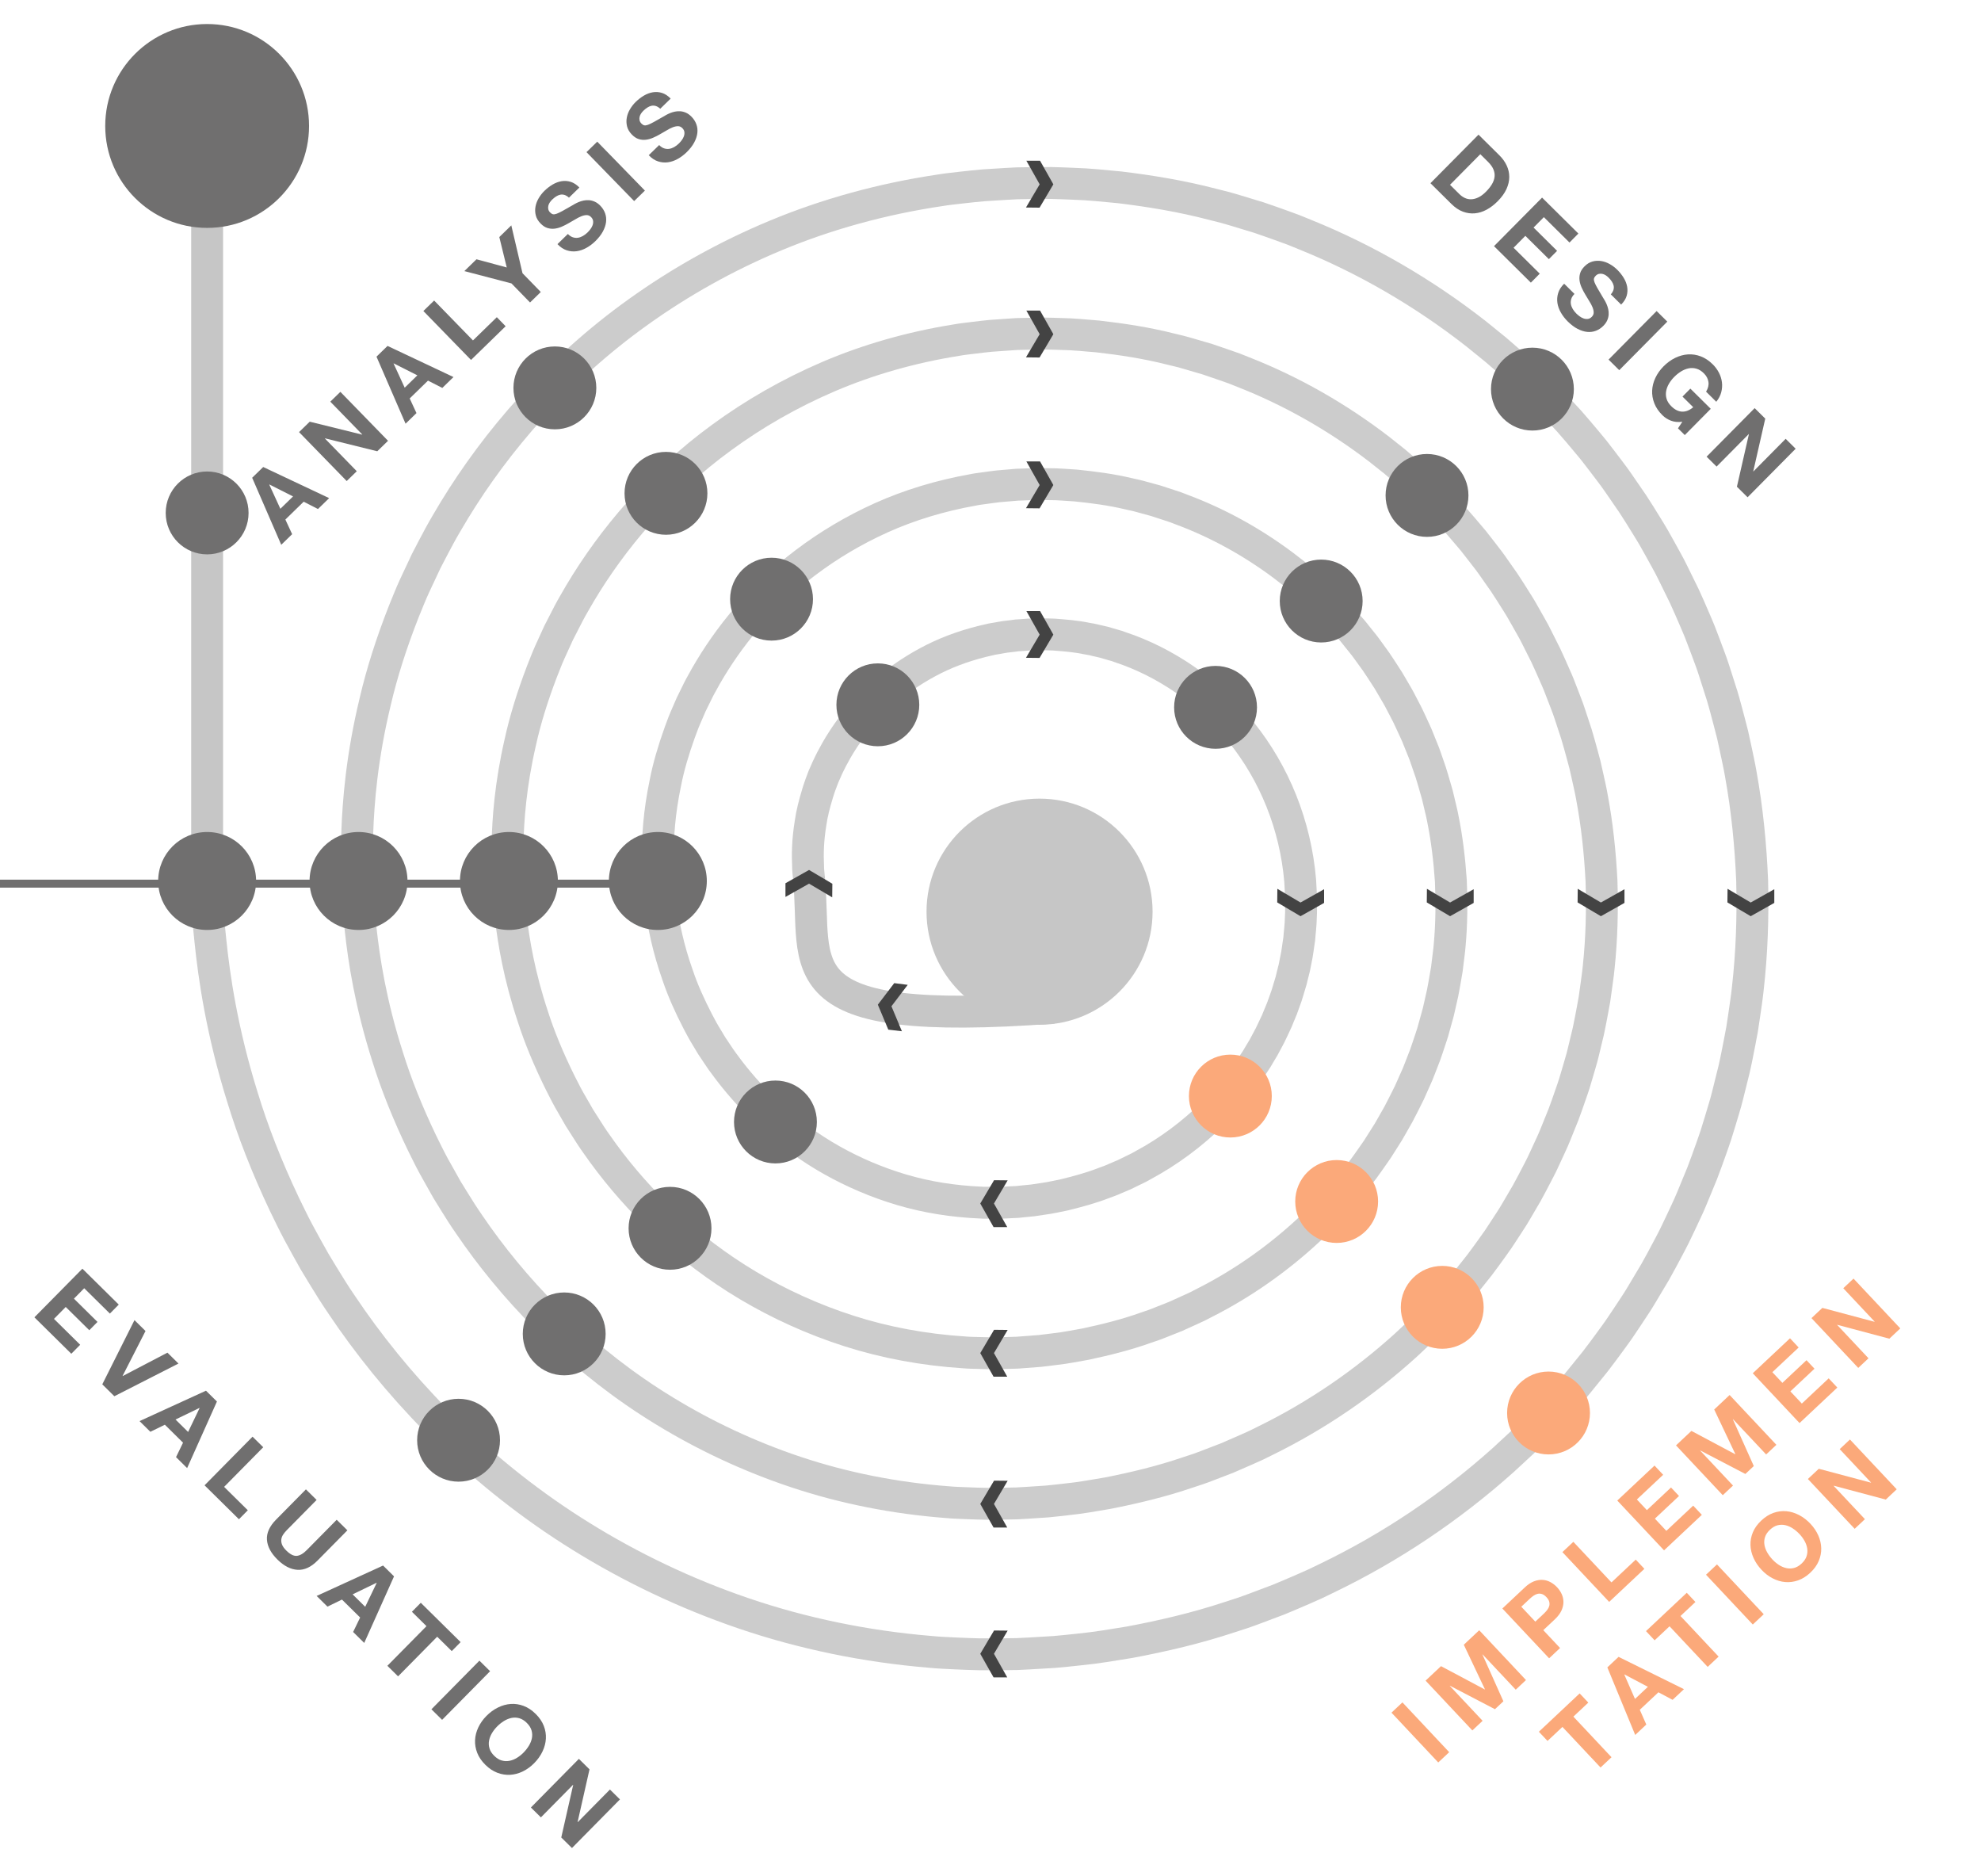 <?xml version="1.0" encoding="utf-8"?>
<!-- Generator: Adobe Illustrator 16.0.3, SVG Export Plug-In . SVG Version: 6.00 Build 0)  -->
<!DOCTYPE svg PUBLIC "-//W3C//DTD SVG 1.1//EN" "http://www.w3.org/Graphics/SVG/1.1/DTD/svg11.dtd">
<svg version="1.1" id="Ebene_1" xmlns="http://www.w3.org/2000/svg" xmlns:xlink="http://www.w3.org/1999/xlink" x="0px" y="0px"
	 width="745.447px" height="705.869px" viewBox="0 0 745.447 705.869" enable-background="new 0 0 745.447 705.869"
	 xml:space="preserve">
<g>
	<line fill="none" stroke="#C6C6C6" stroke-width="12" stroke-miterlimit="10" x1="77.945" y1="332.446" x2="77.945" y2="47.389"/>
	<circle fill="#706F6F" cx="77.945" cy="47.388" r="38.349"/>
	<circle fill="#706F6F" cx="77.945" cy="192.975" r="15.591"/>
</g>
<g>
	<g>
		<g>
			<path fill="none" stroke="#CCCCCC" stroke-width="12" stroke-miterlimit="10" d="M134.376,330.612c0,0-0.023-1.515-0.069-4.45
				c-0.021-2.938-0.151-7.294,0.136-13.005c0.401-11.386,1.689-28.285,6.769-49.291c2.445-10.517,6.06-21.969,10.86-34.121
				c1.25-3.016,2.458-6.133,3.877-9.223c1.421-3.087,2.894-6.229,4.418-9.42c1.608-3.143,3.295-6.321,5.023-9.553
				c1.741-3.224,3.692-6.395,5.618-9.66c7.898-12.93,17.481-26.021,28.971-38.673c11.497-12.629,24.849-24.896,40.252-35.889
				c15.375-11.01,32.714-20.856,51.766-28.778c19.042-7.917,39.853-13.691,61.646-16.936c2.722-0.468,5.463-0.719,8.216-1.047
				c2.752-0.296,5.521-0.631,8.297-0.854c2.778-0.173,5.566-0.347,8.362-0.521c1.4-0.075,2.803-0.149,4.208-0.224
				c1.406-0.021,2.815-0.044,4.226-0.065c2.826-0.021,5.66-0.039,8.504-0.058c2.848,0.046,5.711,0.184,8.58,0.298
				c5.744,0.164,11.519,0.791,17.331,1.343c11.595,1.404,23.328,3.348,34.952,6.382c1.456,0.368,2.914,0.737,4.374,1.106
				s2.896,0.829,4.346,1.247c2.894,0.878,5.791,1.758,8.696,2.64c2.874,0.972,5.742,1.995,8.617,3.024
				c1.435,0.521,2.88,1.026,4.307,1.576l4.259,1.728c22.771,9.18,44.634,21.813,64.629,37.469c2.478,1.982,4.949,3.986,7.413,6.011
				c2.436,2.055,4.801,4.199,7.19,6.327c1.187,1.074,2.394,2.13,3.555,3.233l3.452,3.353l3.438,3.384
				c1.148,1.128,2.285,2.27,3.375,3.457c2.206,2.352,4.4,4.724,6.583,7.115c2.161,2.41,4.223,4.915,6.318,7.398
				c1.037,1.251,2.094,2.49,3.105,3.763l2.984,3.872l2.963,3.9c0.989,1.301,1.967,2.612,2.89,3.965
				c1.875,2.685,3.734,5.388,5.578,8.108c1.817,2.738,3.524,5.557,5.266,8.357c0.858,1.408,1.74,2.805,2.566,4.235l2.429,4.325
				l2.402,4.353c0.806,1.45,1.587,2.913,2.313,4.406c1.486,2.97,2.954,5.957,4.401,8.958c1.414,3.016,2.711,6.092,4.041,9.157
				c0.651,1.539,1.329,3.069,1.944,4.624l1.79,4.692l1.758,4.712c0.589,1.571,1.159,3.15,1.663,4.751
				c1.044,3.19,2.065,6.395,3.064,9.608c0.978,3.22,1.802,6.482,2.674,9.739l1.262,4.899l1.081,4.939
				c0.688,3.299,1.442,6.6,2.01,9.923c2.404,13.295,3.731,26.75,4.28,40.214c0.338,13.465-0.104,27.048-1.651,40.601
				c-0.352,3.389-0.895,6.763-1.372,10.143l-0.769,5.063l-0.951,5.038c-0.667,3.354-1.29,6.72-2.066,10.051
				c-0.801,3.325-1.627,6.648-2.479,9.965c-0.408,1.664-0.883,3.309-1.377,4.946l-1.479,4.918l-1.516,4.909
				c-0.525,1.629-1.113,3.234-1.677,4.852c-1.154,3.222-2.279,6.459-3.526,9.644c-1.28,3.169-2.586,6.331-3.915,9.482
				c-0.648,1.585-1.354,3.14-2.082,4.684l-2.179,4.637l-2.213,4.622c-0.755,1.529-1.568,3.027-2.358,4.539
				c-1.605,3.007-3.185,6.035-4.877,8.99c-1.721,2.938-3.463,5.862-5.227,8.774c-0.867,1.466-1.789,2.893-2.729,4.309l-2.811,4.252
				l-2.843,4.229c-0.968,1.395-1.979,2.755-2.975,4.128c-2.012,2.729-3.995,5.482-6.085,8.146c-2.111,2.646-4.242,5.274-6.392,7.886
				c-1.063,1.318-2.172,2.593-3.297,3.853l-3.368,3.783l-3.396,3.756c-1.145,1.237-2.336,2.431-3.509,3.642
				c-2.363,2.401-4.71,4.822-7.134,7.155c-2.452,2.303-4.921,4.588-7.403,6.853c-20.028,17.919-42.443,32.943-66.298,44.425
				l-4.467,2.156c-1.499,0.693-3.019,1.342-4.528,2.006c-3.026,1.313-6.054,2.618-9.096,3.87c-3.068,1.184-6.145,2.341-9.222,3.475
				c-1.542,0.557-3.07,1.151-4.626,1.658c-1.558,0.505-3.111,1.009-4.666,1.513c-12.415,4.112-25.061,7.084-37.665,9.445
				c-6.315,1.029-12.623,2.117-18.916,2.724c-3.146,0.335-6.291,0.688-9.424,0.944c-3.129,0.208-6.254,0.394-9.373,0.559
				c-1.56,0.077-3.117,0.153-4.673,0.23c-1.557,0.021-3.111,0.043-4.663,0.063c-3.105,0.031-6.205,0.041-9.296,0.03
				c-3.093-0.043-6.187-0.206-9.267-0.336c-3.082-0.161-6.154-0.252-9.217-0.566c-24.503-2.01-48.329-6.964-70.479-14.514
				c-22.16-7.552-42.695-17.479-61.188-28.97c-18.524-11.473-34.918-24.619-49.272-38.444
				c-14.35-13.846-26.605-28.446-36.925-43.083c-2.532-3.693-5.073-7.304-7.387-10.977c-2.304-3.682-4.546-7.32-6.696-10.93
				c-2.065-3.659-4.063-7.275-5.989-10.846c-1.924-3.57-3.623-7.178-5.345-10.685c-6.692-14.117-11.918-27.597-15.712-40.063
				c-7.782-24.915-10.721-45.37-12.134-59.205c-0.793-6.946-1.013-12.263-1.22-15.855c-0.177-3.593-0.268-5.446-0.268-5.446"/>
			<path fill="none" stroke="#CCCCCC" stroke-width="12" stroke-miterlimit="10" d="M191.069,330.8c0,0-0.026-1.173-0.081-3.444
				c-0.036-2.274-0.195-5.654-0.002-10.07c0.208-8.817,1.064-21.884,4.826-38.159c1.786-8.155,4.516-17.033,8.125-26.485
				c0.952-2.343,1.844-4.776,2.924-7.179c1.096-2.401,2.21-4.849,3.348-7.341c1.253-2.439,2.527-4.923,3.826-7.45
				c1.318-2.52,2.828-4.985,4.287-7.545c6.035-10.105,13.387-20.369,22.238-30.315c8.859-9.927,19.165-19.614,31.104-28.296
				c11.912-8.703,25.361-16.515,40.167-22.852c14.804-6.331,31.014-10.979,48.065-13.699c2.127-0.401,4.279-0.597,6.438-0.878
				c2.157-0.249,4.325-0.546,6.506-0.738c2.184-0.154,4.373-0.31,6.569-0.465c1.103-0.071,2.204-0.144,3.31-0.217
				c1.104-0.023,2.213-0.048,3.321-0.072c2.225-0.039,4.453-0.077,6.69-0.116c2.238,0.017,4.486,0.114,6.744,0.18
				c4.52,0.065,9.05,0.551,13.623,0.92c9.106,1.038,18.342,2.443,27.485,4.76l3.444,0.829c1.151,0.274,2.278,0.637,3.421,0.954
				c2.279,0.666,4.564,1.334,6.854,2.003c2.259,0.772,4.522,1.547,6.792,2.323c1.132,0.399,2.273,0.779,3.4,1.201l3.357,1.335
				c17.979,7.047,35.303,16.856,51.214,29.078c1.965,1.563,3.933,3.127,5.902,4.693c1.938,1.606,3.814,3.293,5.725,4.955
				c0.945,0.84,1.913,1.661,2.839,2.526l2.747,2.633l2.745,2.65c0.92,0.881,1.83,1.772,2.694,2.71
				c1.751,1.857,3.505,3.719,5.26,5.582c1.729,1.89,3.365,3.866,5.047,5.813c0.83,0.982,1.681,1.951,2.491,2.952l2.381,3.048
				l2.375,3.065c0.797,1.02,1.582,2.05,2.315,3.118c1.489,2.124,2.98,4.25,4.474,6.379c1.459,2.153,2.817,4.379,4.221,6.582
				c0.689,1.108,1.405,2.205,2.068,3.332l1.943,3.411l1.936,3.427c0.652,1.14,1.284,2.292,1.863,3.472
				c1.183,2.353,2.364,4.706,3.55,7.062c1.142,2.378,2.176,4.809,3.257,7.226c0.526,1.214,1.082,2.418,1.578,3.646l1.44,3.707
				l1.43,3.721c0.48,1.238,0.948,2.484,1.351,3.752l2.497,7.593c0.799,2.544,1.459,5.13,2.18,7.705l1.042,3.875l0.883,3.913
				c0.562,2.615,1.203,5.226,1.668,7.863c2,10.542,3.131,21.239,3.679,31.976c0.338,10.736,0.095,21.563-1.05,32.362
				c-0.25,2.7-0.68,5.385-1.031,8.08l-0.568,4.039l-0.731,4.014c-0.517,2.671-0.974,5.358-1.573,8.016l-1.91,7.95
				c-0.307,1.33-0.677,2.641-1.063,3.947l-1.148,3.926l-1.168,3.923c-0.405,1.302-0.872,2.582-1.311,3.873
				c-0.904,2.572-1.769,5.165-2.742,7.711c-1.021,2.531-2.042,5.061-3.063,7.587c-0.501,1.271-1.055,2.516-1.631,3.748l-1.711,3.715
				l-1.729,3.705c-0.592,1.228-1.238,2.425-1.86,3.637c-1.269,2.408-2.497,4.844-3.832,7.215c-1.375,2.35-2.749,4.698-4.122,7.043
				c-0.678,1.182-1.408,2.326-2.152,3.462l-2.224,3.416l-2.239,3.406c-0.765,1.122-1.569,2.212-2.357,3.315
				c-1.598,2.192-3.155,4.418-4.813,6.563c-1.691,2.12-3.382,4.237-5.068,6.353c-0.837,1.066-1.721,2.091-2.615,3.104l-2.677,3.049
				l-2.69,3.036c-0.908,1-1.86,1.957-2.792,2.935c-1.883,1.936-3.74,3.897-5.668,5.783c-1.967,1.848-3.931,3.693-5.893,5.536
				c-15.944,14.482-33.819,26.684-52.885,36.032l-3.564,1.766c-1.198,0.565-2.415,1.088-3.622,1.629
				c-2.422,1.068-4.84,2.141-7.271,3.17c-2.466,0.947-4.925,1.895-7.379,2.837c-1.233,0.455-2.454,0.954-3.7,1.364l-3.736,1.235
				c-9.937,3.396-20.08,5.829-30.199,7.823c-5.077,0.848-10.14,1.796-15.208,2.302c-2.533,0.285-5.063,0.599-7.588,0.826
				c-2.527,0.166-5.047,0.334-7.56,0.5c-1.259,0.073-2.516,0.147-3.771,0.223c-1.257,0.023-2.511,0.048-3.764,0.071
				c-2.51,0.028-5.011,0.059-7.504,0.088c-2.496-0.016-4.989-0.142-7.477-0.224c-2.484-0.114-4.968-0.148-7.436-0.396
				c-19.762-1.487-38.988-5.314-56.899-11.278c-17.915-5.967-34.562-13.856-49.591-23.042
				c-15.058-9.162-28.406-19.729-40.123-30.852c-11.711-11.143-21.735-22.914-30.19-34.729c-2.065-2.985-4.164-5.892-6.058-8.859
				c-1.881-2.979-3.725-5.915-5.497-8.827c-1.687-2.961-3.325-5.886-4.917-8.768c-1.587-2.884-2.969-5.808-4.393-8.641
				c-5.501-11.419-9.841-22.321-12.977-32.428c-6.465-20.185-8.972-36.807-10.19-48.072c-0.7-5.651-0.888-9.99-1.081-12.919
				c-0.168-2.932-0.256-4.443-0.256-4.443"/>
			<path fill="none" stroke="#CCCCCC" stroke-width="12" stroke-miterlimit="10" d="M247.76,330.989c0,0-0.032-0.831-0.094-2.441
				c-0.051-1.61-0.24-4.014-0.141-7.135c0.017-6.249,0.44-15.482,2.886-27.026c1.126-5.797,2.97-12.097,5.39-18.853
				c0.655-1.667,1.229-3.418,1.973-5.134c0.744-1.721,1.502-3.477,2.275-5.262c0.86-1.751,1.736-3.535,2.627-5.349
				c0.898-1.815,1.965-3.578,2.958-5.431c4.171-7.283,9.292-14.717,15.505-21.96c6.221-7.222,13.481-14.33,21.953-20.703
				c8.447-6.395,18.01-12.171,28.57-16.924c10.563-4.745,22.174-8.267,34.485-10.463c1.532-0.336,3.096-0.477,4.656-0.709
				c1.563-0.202,3.132-0.461,4.715-0.626c1.588-0.137,3.181-0.271,4.779-0.408l2.406-0.21l2.421-0.08
				c1.62-0.058,3.245-0.116,4.877-0.174c1.63-0.014,3.264,0.046,4.906,0.062c3.297-0.034,6.582,0.313,9.917,0.498
				c6.621,0.671,13.354,1.538,20.02,3.139l2.517,0.553c0.843,0.179,1.661,0.442,2.496,0.66c1.666,0.455,3.337,0.909,5.011,1.366
				c1.652,0.539,3.309,1.079,4.968,1.621c0.829,0.276,1.67,0.531,2.494,0.826l2.457,0.944c13.188,4.915,25.975,11.9,37.802,20.687
				c1.462,1.125,2.926,2.25,4.392,3.378c1.442,1.159,2.83,2.389,4.258,3.583c0.704,0.607,1.435,1.192,2.122,1.819l2.043,1.912
				l2.052,1.917c0.691,0.634,1.375,1.278,2.016,1.963l3.937,4.048c1.296,1.371,2.509,2.818,3.774,4.229
				c0.623,0.714,1.268,1.413,1.875,2.141l1.779,2.224l1.785,2.229c0.604,0.74,1.198,1.487,1.742,2.271l3.369,4.648
				c1.102,1.57,2.109,3.202,3.176,4.806c0.521,0.811,1.07,1.604,1.569,2.43l1.461,2.497l1.467,2.502
				c0.5,0.831,0.981,1.671,1.413,2.538l2.696,5.164c0.869,1.74,1.642,3.526,2.473,5.294c0.401,0.889,0.836,1.768,1.213,2.669
				l1.095,2.721l1.098,2.727c0.375,0.908,0.737,1.821,1.039,2.754l1.929,5.577c0.621,1.87,1.117,3.777,1.687,5.67l0.822,2.852
				l0.684,2.888c0.436,1.931,0.962,3.853,1.326,5.802c1.596,7.788,2.528,15.729,3.077,23.737c0.338,8.008,0.291,16.078-0.448,24.124
				c-0.149,2.016-0.465,4.009-0.689,6.02l-0.369,3.015l-0.514,2.989c-0.363,1.989-0.657,4.001-1.08,5.98l-1.341,5.936
				c-0.206,0.995-0.473,1.974-0.753,2.947l-0.818,2.935l-0.818,2.938c-0.287,0.976-0.633,1.929-0.945,2.896
				c-0.654,1.923-1.256,3.871-1.958,5.778l-2.21,5.689c-0.354,0.957-0.757,1.891-1.182,2.813l-1.242,2.789l-1.246,2.791
				c-0.428,0.925-0.908,1.82-1.36,2.732c-0.932,1.81-1.811,3.652-2.788,5.438c-1.007,1.773-2.013,3.546-3.018,5.314
				c-0.488,0.896-1.028,1.759-1.579,2.613l-1.635,2.581l-1.638,2.582c-0.562,0.849-1.162,1.669-1.741,2.506
				c-1.183,1.655-2.316,3.353-3.542,4.977c-1.25,1.608-2.498,3.216-3.745,4.819c-0.611,0.815-1.269,1.591-1.936,2.357l-1.983,2.314
				l-1.985,2.315c-0.672,0.763-1.386,1.482-2.076,2.228c-1.4,1.469-2.77,2.975-4.201,4.411c-1.463,1.409-2.923,2.815-4.382,4.221
				c-11.859,11.05-25.197,20.426-39.47,27.642l-2.666,1.373c-0.897,0.438-1.813,0.836-2.716,1.254
				c-1.819,0.824-3.635,1.646-5.445,2.468c-1.85,0.735-3.695,1.469-5.537,2.2c-0.926,0.354-1.838,0.756-2.774,1.071l-2.81,0.959
				c-7.455,2.679-15.099,4.572-22.73,6.201c-3.838,0.664-7.656,1.472-11.502,1.878c-1.919,0.235-3.834,0.511-5.75,0.709
				c-1.922,0.146-3.837,0.295-5.746,0.44l-2.867,0.216l-2.863,0.078c-1.91,0.048-3.813,0.096-5.713,0.145
				c-1.898,0.014-3.792-0.074-5.684-0.109c-1.891-0.067-3.784-0.046-5.656-0.229c-15.021-0.964-29.647-3.663-43.318-8.043
				c-13.67-4.382-26.428-10.237-37.994-17.113c-23.167-13.796-41.276-31.676-54.431-49.631c-1.599-2.28-3.254-4.48-4.726-6.746
				c-1.458-2.28-2.891-4.522-4.299-6.726c-1.307-2.271-2.587-4.5-3.846-6.688c-1.251-2.196-2.314-4.438-3.441-6.597
				c-4.311-8.722-7.766-17.048-10.239-24.793c-5.146-15.452-7.222-28.242-8.249-36.938c-0.605-4.357-0.765-7.72-0.942-9.984
				c-0.161-2.268-0.244-3.438-0.244-3.438"/>
			<path fill="none" stroke="#CCCCCC" stroke-width="12" stroke-miterlimit="10" d="M304.454,331.177c0,0-0.035-0.489-0.105-1.438
				c-0.065-0.948-0.284-2.373-0.278-4.2c-0.177-3.68-0.185-9.082,0.942-15.894c0.466-3.437,1.425-7.16,2.652-11.217
				c0.357-0.994,0.614-2.063,1.021-3.091c0.412-1.025,0.813-2.086,1.203-3.183c0.477-1.052,0.965-2.127,1.429-3.246
				c0.478-1.112,1.102-2.17,1.628-3.315c4.604-8.891,11.597-18.493,21.574-26.714c4.985-4.086,10.659-7.828,16.975-10.996
				c6.324-3.158,13.333-5.553,20.904-7.227c0.938-0.27,1.911-0.354,2.876-0.54c0.97-0.155,1.938-0.376,2.923-0.513
				c0.991-0.104,1.986-0.222,2.988-0.352l1.508-0.203l1.518-0.088c1.015-0.063,2.034-0.142,3.063-0.231
				c1.021-0.042,2.04-0.022,3.071-0.058c2.073-0.132,4.113,0.072,6.209,0.075c4.135,0.306,8.368,0.633,12.552,1.518l1.589,0.274
				c0.533,0.084,1.043,0.25,1.569,0.367c1.047,0.255,2.103,0.499,3.17,0.731c1.045,0.305,2.092,0.61,3.141,0.918
				c0.526,0.153,1.064,0.282,1.589,0.449l1.559,0.553c8.396,2.781,16.644,6.942,24.386,12.295c0.947,0.693,1.907,1.381,2.881,2.062
				c0.947,0.711,1.847,1.483,2.791,2.211c0.464,0.374,0.954,0.724,1.406,1.113l1.338,1.192l1.359,1.183
				c0.463,0.387,0.919,0.782,1.334,1.216c0.856,0.843,1.728,1.682,2.612,2.515c0.863,0.852,1.651,1.77,2.504,2.644
				c0.414,0.445,0.854,0.874,1.26,1.33l1.177,1.399l1.198,1.395c0.409,0.459,0.813,0.925,1.167,1.423
				c12.327,15.351,20.352,34.763,22.125,55.91c0.338,5.28,0.487,10.592,0.152,15.885c-0.049,1.329-0.249,2.632-0.348,3.958
				l-0.17,1.988l-0.295,1.966c-0.212,1.309-0.341,2.641-0.586,3.946l-0.772,3.919c-0.104,0.662-0.269,1.308-0.44,1.95l-0.488,1.939
				l-0.472,1.951c-0.167,0.648-0.392,1.277-0.579,1.919c-0.404,1.273-0.744,2.576-1.173,3.847l-1.358,3.793
				c-0.205,0.645-0.459,1.267-0.729,1.882l-0.776,1.862l-0.762,1.877c-0.265,0.621-0.579,1.218-0.862,1.829
				c-0.593,1.211-1.123,2.461-1.742,3.663l-1.913,3.583c-0.299,0.611-0.647,1.192-1.006,1.768l-1.046,1.745l-1.034,1.758
				c-0.357,0.577-0.755,1.127-1.127,1.694c-0.767,1.119-1.478,2.287-2.27,3.393l-2.422,3.286c-0.388,0.563-0.816,1.091-1.256,1.609
				l-1.291,1.581l-1.28,1.597c-0.436,0.523-0.909,1.011-1.36,1.521c-0.919,1.002-1.799,2.05-2.733,3.039l-2.87,2.904
				c-7.776,7.614-16.574,14.166-26.058,19.249l-1.766,0.981c-0.597,0.312-1.208,0.582-1.811,0.88
				c-1.21,0.589-2.416,1.178-3.62,1.765c-1.233,0.521-2.466,1.044-3.693,1.563c-0.618,0.255-1.222,0.558-1.852,0.777l-1.88,0.682
				c-4.975,1.963-10.119,3.319-15.265,4.581c-2.6,0.481-5.173,1.146-7.795,1.455c-1.307,0.188-2.606,0.421-3.914,0.59
				c-1.314,0.129-2.626,0.257-3.934,0.384l-1.964,0.209l-1.963,0.085c-1.312,0.066-2.619,0.134-3.922,0.2
				c-1.303,0.042-2.596-0.009-3.893,0.004c-1.293-0.021-2.6,0.057-3.876-0.061c-10.279-0.438-20.307-2.013-29.737-4.806
				c-9.425-2.798-18.295-6.618-26.398-11.188c-16.228-9.173-29.113-21.369-38.548-33.683c-1.132-1.573-2.345-3.069-3.396-4.631
				c-1.051-1.567-2.085-3.109-3.101-4.623c-0.941-1.564-1.866-3.103-2.773-4.609c-0.915-1.51-1.661-3.066-2.491-4.551
				c-3.119-6.023-5.688-11.773-7.503-17.158c-3.83-10.722-5.472-19.68-6.307-25.808c-0.513-3.063-0.643-5.447-0.806-7.05
				c-0.152-1.604-0.23-2.435-0.23-2.435"/>
		</g>
	</g>
</g>
<g>
	<line fill="none" stroke="#706F6F" stroke-width="3" stroke-miterlimit="10" x1="247.549" y1="332.446" x2="0" y2="332.446"/>
	<circle fill="#706F6F" cx="247.549" cy="331.445" r="18.425"/>
	<circle fill="#706F6F" cx="191.505" cy="331.445" r="18.425"/>
	<circle fill="#706F6F" cx="134.912" cy="331.445" r="18.425"/>
	<circle fill="#706F6F" cx="77.945" cy="331.445" r="18.425"/>
</g>
<g>
	<path fill="none" d="M388.071,40.981"/>
</g>
<g>
	<path fill="none" d="M693,321.948"/>
</g>
<g>
	<path fill="none" d="M106.212,324.445"/>
</g>
<g>
	<path fill="none" d="M389.677,40.981"/>
</g>
<g>
	<circle fill="#706F6F" cx="208.799" cy="145.931" r="15.591"/>
	<circle fill="#706F6F" cx="250.603" cy="185.598" r="15.59"/>
	<circle fill="#706F6F" cx="290.332" cy="225.418" r="15.59"/>
	<circle fill="#706F6F" cx="330.331" cy="265.168" r="15.59"/>
	<g enable-background="new    ">
		<path fill="#706F6F" d="M94.89,179.741l4.152-4.043l24.817,11.708l-4.204,4.094l-5.386-2.745l-6.886,6.706l2.549,5.507
			l-4.101,3.993L94.89,179.741z M105.503,191.414l4.771-4.646l-8.901-4.497l-0.052,0.05L105.503,191.414z"/>
		<path fill="#706F6F" d="M112.531,162.564l4.023-3.918l19.716,4.87l0.052-0.05l-12.03-12.354l3.791-3.691l17.932,18.414
			l-4.05,3.943l-19.664-4.869l-0.051,0.05l12.004,12.328l-3.791,3.692L112.531,162.564z"/>
		<path fill="#706F6F" d="M141.674,134.186l4.152-4.043l24.817,11.709l-4.204,4.093l-5.386-2.745l-6.887,6.706l2.55,5.507
			l-4.102,3.993L141.674,134.186z M152.286,145.858l4.771-4.646l-8.901-4.497l-0.052,0.05L152.286,145.858z"/>
		<path fill="#706F6F" d="M159.315,117.008l4.049-3.943l14.616,15.01l8.975-8.74l3.315,3.404l-13.024,12.683L159.315,117.008z"/>
		<path fill="#706F6F" d="M192.469,106.63l-17.732-4.639l4.565-4.445l11.389,3.079l-2.801-11.442l4.514-4.395l4.215,18.003
			l6.882,7.066l-4.049,3.943L192.469,106.63z"/>
		<path fill="#706F6F" d="M213.693,88.024c0.603,0.618,1.225,1.035,1.867,1.247c0.642,0.213,1.278,0.272,1.906,0.178
			c0.63-0.092,1.253-0.313,1.868-0.662s1.198-0.79,1.749-1.326c0.36-0.352,0.719-0.758,1.072-1.22
			c0.354-0.462,0.628-0.955,0.821-1.479c0.194-0.523,0.264-1.053,0.212-1.588c-0.052-0.535-0.305-1.035-0.756-1.499
			c-0.486-0.499-1.038-0.748-1.658-0.748c-0.619,0-1.291,0.145-2.017,0.432s-1.485,0.677-2.281,1.166
			c-0.796,0.491-1.62,0.967-2.476,1.431c-0.854,0.498-1.73,0.94-2.627,1.327c-0.896,0.388-1.794,0.634-2.695,0.741
			c-0.9,0.106-1.795,0.022-2.682-0.252c-0.889-0.275-1.75-0.842-2.587-1.702c-0.921-0.945-1.519-1.963-1.793-3.053
			c-0.273-1.089-0.311-2.185-0.108-3.285c0.2-1.101,0.605-2.164,1.213-3.192c0.608-1.027,1.324-1.942,2.149-2.746
			c0.963-0.938,1.991-1.729,3.087-2.377c1.094-0.647,2.22-1.064,3.377-1.253c1.156-0.188,2.3-0.105,3.433,0.249
			c1.132,0.355,2.218,1.065,3.256,2.131l-3.92,3.817c-0.57-0.516-1.13-0.858-1.679-1.027c-0.55-0.168-1.089-0.197-1.616-0.085
			s-1.048,0.335-1.562,0.667c-0.514,0.333-1.012,0.733-1.492,1.202c-0.327,0.318-0.62,0.671-0.88,1.058
			c-0.26,0.386-0.439,0.795-0.538,1.227s-0.105,0.864-0.018,1.298s0.316,0.84,0.684,1.218c0.352,0.361,0.705,0.586,1.061,0.676
			s0.823,0.028,1.402-0.185c0.58-0.212,1.323-0.568,2.229-1.065c0.905-0.497,2.077-1.16,3.514-1.99
			c0.273-0.166,0.638-0.377,1.09-0.635c0.454-0.256,0.962-0.5,1.524-0.731c0.563-0.229,1.173-0.412,1.827-0.548
			c0.655-0.135,1.336-0.177,2.038-0.125c0.704,0.052,1.415,0.24,2.132,0.563c0.717,0.323,1.41,0.829,2.08,1.516
			c0.82,0.843,1.419,1.785,1.796,2.825c0.376,1.041,0.497,2.136,0.362,3.288c-0.134,1.153-0.531,2.344-1.192,3.575
			c-0.662,1.229-1.619,2.456-2.874,3.678c-1.015,0.988-2.126,1.817-3.33,2.488c-1.206,0.671-2.429,1.092-3.67,1.262
			c-1.241,0.171-2.482,0.057-3.725-0.342c-1.243-0.399-2.407-1.173-3.495-2.325L213.693,88.024z"/>
		<path fill="#706F6F" d="M220.695,57.239l4.05-3.943l17.931,18.414l-4.049,3.943L220.695,57.239z"/>
		<path fill="#706F6F" d="M248.045,54.573c0.603,0.618,1.225,1.034,1.867,1.246c0.642,0.213,1.277,0.273,1.906,0.178
			c0.63-0.092,1.253-0.314,1.868-0.663c0.615-0.348,1.198-0.79,1.749-1.326c0.36-0.352,0.718-0.758,1.072-1.22
			c0.354-0.462,0.628-0.955,0.821-1.478c0.194-0.523,0.264-1.053,0.212-1.589c-0.052-0.534-0.305-1.035-0.757-1.499
			c-0.485-0.499-1.038-0.748-1.657-0.748c-0.62,0-1.291,0.145-2.017,0.431c-0.726,0.288-1.485,0.677-2.281,1.167
			c-0.796,0.49-1.62,0.967-2.476,1.431c-0.854,0.499-1.73,0.94-2.627,1.327c-0.896,0.387-1.794,0.634-2.695,0.741
			c-0.9,0.107-1.795,0.023-2.682-0.252c-0.889-0.275-1.751-0.843-2.588-1.703c-0.92-0.945-1.518-1.963-1.792-3.052
			c-0.273-1.09-0.311-2.185-0.108-3.286c0.2-1.101,0.605-2.164,1.213-3.192c0.608-1.027,1.324-1.942,2.149-2.746
			c0.963-0.938,1.991-1.73,3.087-2.377c1.094-0.647,2.22-1.065,3.377-1.253c1.156-0.188,2.3-0.105,3.433,0.249
			c1.132,0.354,2.218,1.065,3.256,2.131l-3.92,3.817c-0.57-0.516-1.13-0.859-1.679-1.028c-0.55-0.168-1.089-0.197-1.616-0.085
			c-0.528,0.111-1.048,0.334-1.562,0.667c-0.514,0.332-1.012,0.733-1.493,1.202c-0.326,0.318-0.619,0.671-0.879,1.058
			s-0.439,0.795-0.538,1.228c-0.099,0.432-0.105,0.864-0.018,1.298c0.088,0.434,0.316,0.84,0.684,1.218
			c0.352,0.361,0.705,0.587,1.061,0.676c0.355,0.09,0.822,0.028,1.402-0.185c0.58-0.212,1.323-0.568,2.229-1.065
			c0.905-0.498,2.077-1.16,3.514-1.991c0.273-0.166,0.638-0.376,1.09-0.634c0.454-0.256,0.962-0.5,1.524-0.731
			c0.563-0.229,1.173-0.412,1.827-0.549c0.655-0.135,1.336-0.177,2.038-0.125c0.704,0.052,1.414,0.239,2.132,0.563
			c0.717,0.323,1.41,0.829,2.08,1.516c0.82,0.843,1.419,1.785,1.795,2.825c0.377,1.041,0.498,2.136,0.363,3.288
			c-0.134,1.153-0.531,2.344-1.192,3.574c-0.662,1.229-1.619,2.457-2.874,3.678c-1.015,0.988-2.126,1.817-3.33,2.488
			c-1.206,0.671-2.429,1.092-3.67,1.262c-1.241,0.171-2.482,0.057-3.725-0.342c-1.243-0.399-2.407-1.173-3.495-2.325L248.045,54.573
			z"/>
	</g>
</g>
<g>
	<circle fill="#706F6F" cx="576.649" cy="146.391" r="15.59"/>
	<circle fill="#706F6F" cx="536.982" cy="186.391" r="15.591"/>
	<circle fill="#706F6F" cx="497.161" cy="226.119" r="15.591"/>
	<circle fill="#706F6F" cx="457.411" cy="266.119" r="15.591"/>
	<g enable-background="new    ">
		<path fill="#706F6F" d="M556.362,50.659l7.879,7.801c1.177,1.166,2.087,2.438,2.73,3.818c0.642,1.38,0.964,2.813,0.963,4.297
			c-0.001,1.485-0.351,2.996-1.046,4.536c-0.697,1.54-1.798,3.068-3.301,4.586c-1.316,1.331-2.703,2.39-4.158,3.178
			c-1.457,0.788-2.935,1.249-4.436,1.384c-1.502,0.135-3-0.074-4.496-0.627s-2.943-1.521-4.342-2.906l-7.879-7.801L556.362,50.659z
			 M545.636,69.524l3.581,3.546c0.579,0.574,1.235,1.038,1.968,1.39c0.731,0.354,1.525,0.523,2.382,0.511
			c0.857-0.013,1.76-0.242,2.708-0.688c0.948-0.445,1.92-1.172,2.917-2.178c0.911-0.921,1.646-1.841,2.2-2.76
			c0.556-0.92,0.891-1.846,1.006-2.781c0.113-0.932-0.027-1.874-0.422-2.822c-0.396-0.949-1.088-1.912-2.076-2.892l-2.865-2.837
			L545.636,69.524z"/>
		<path fill="#706F6F" d="M580.281,74.342l13.66,13.526l-3.344,3.377l-9.645-9.549l-3.875,3.913l8.852,8.764l-3.091,3.122
			l-8.851-8.764l-4.434,4.477l9.85,9.751l-3.344,3.377l-13.865-13.729L580.281,74.342z"/>
		<path fill="#706F6F" d="M592.475,110.582c-0.608,0.614-1.013,1.244-1.212,1.89c-0.202,0.646-0.249,1.283-0.145,1.91
			c0.105,0.627,0.338,1.246,0.697,1.855c0.359,0.607,0.812,1.184,1.357,1.723c0.358,0.355,0.771,0.706,1.24,1.051
			c0.469,0.346,0.965,0.611,1.492,0.795c0.527,0.185,1.059,0.244,1.592,0.184c0.535-0.063,1.029-0.324,1.486-0.785
			c0.488-0.494,0.729-1.051,0.717-1.67c-0.012-0.62-0.168-1.289-0.467-2.009c-0.301-0.72-0.704-1.474-1.209-2.26
			c-0.506-0.786-0.996-1.603-1.476-2.449c-0.514-0.846-0.972-1.713-1.375-2.603c-0.403-0.889-0.667-1.783-0.79-2.682
			s-0.055-1.795,0.203-2.686c0.259-0.894,0.811-1.766,1.655-2.619c0.929-0.938,1.935-1.553,3.02-1.847s2.179-0.351,3.283-0.169
			c1.104,0.181,2.175,0.566,3.213,1.154c1.038,0.59,1.967,1.289,2.786,2.1c0.954,0.945,1.766,1.959,2.433,3.042
			s1.106,2.201,1.315,3.354c0.209,1.152,0.146,2.299-0.188,3.438s-1.023,2.237-2.07,3.294l-3.889-3.851
			c0.506-0.579,0.838-1.146,0.997-1.697c0.158-0.553,0.177-1.092,0.056-1.617s-0.354-1.042-0.695-1.549
			c-0.342-0.508-0.752-0.998-1.229-1.471c-0.324-0.32-0.681-0.607-1.072-0.859c-0.394-0.254-0.806-0.426-1.237-0.517
			c-0.434-0.092-0.867-0.089-1.299,0.007c-0.434,0.096-0.835,0.332-1.205,0.706c-0.355,0.358-0.574,0.716-0.657,1.071
			c-0.083,0.357-0.013,0.823,0.211,1.399c0.223,0.576,0.591,1.313,1.105,2.209c0.513,0.897,1.197,2.057,2.054,3.478
			c0.17,0.271,0.389,0.631,0.654,1.078c0.266,0.449,0.518,0.953,0.759,1.512c0.239,0.559,0.434,1.164,0.581,1.818
			c0.148,0.651,0.202,1.33,0.162,2.035c-0.038,0.704-0.213,1.418-0.523,2.141s-0.803,1.426-1.479,2.107
			c-0.827,0.836-1.758,1.451-2.791,1.846c-1.033,0.396-2.127,0.538-3.281,0.424c-1.154-0.112-2.354-0.488-3.596-1.127
			c-1.241-0.639-2.485-1.574-3.73-2.807c-1.006-0.997-1.855-2.092-2.549-3.284c-0.693-1.194-1.137-2.409-1.329-3.647
			c-0.193-1.236-0.101-2.481,0.274-3.73c0.376-1.249,1.129-2.428,2.262-3.537L592.475,110.582z"/>
		<path fill="#706F6F" d="M623.385,117.022l4.017,3.977l-18.086,18.266l-4.016-3.977L623.385,117.022z"/>
		<path fill="#706F6F" d="M633.061,158.671c-1.628,0.212-3.063,0.075-4.305-0.41c-1.241-0.487-2.306-1.169-3.192-2.047
			c-1.415-1.401-2.432-2.898-3.051-4.49c-0.619-1.593-0.891-3.195-0.813-4.809c0.076-1.611,0.484-3.2,1.223-4.766
			c0.74-1.565,1.759-3.004,3.06-4.316c1.333-1.348,2.788-2.408,4.362-3.179s3.176-1.212,4.805-1.321
			c1.629-0.111,3.242,0.137,4.841,0.738c1.598,0.604,3.104,1.605,4.521,3.008c0.938,0.928,1.707,1.969,2.307,3.119
			s0.979,2.346,1.137,3.584c0.16,1.238,0.076,2.49-0.248,3.756s-0.951,2.47-1.879,3.611l-3.837-3.799
			c0.774-1.26,1.069-2.487,0.886-3.684c-0.185-1.195-0.754-2.266-1.709-3.211c-0.904-0.896-1.845-1.48-2.821-1.756
			c-0.978-0.275-1.954-0.313-2.929-0.113c-0.975,0.201-1.923,0.587-2.846,1.16c-0.922,0.573-1.779,1.26-2.572,2.063
			c-0.761,0.768-1.409,1.602-1.949,2.504c-0.538,0.902-0.898,1.838-1.08,2.805c-0.182,0.97-0.131,1.941,0.154,2.915
			s0.879,1.909,1.783,2.804c1.313,1.301,2.67,1.978,4.07,2.029c1.4,0.053,2.793-0.502,4.18-1.662l-4.042-4.002l2.964-2.994
			l7.674,7.6l-9.777,9.875l-2.557-2.533L633.061,158.671z"/>
		<path fill="#706F6F" d="M660.273,153.547l3.99,3.95l-4.51,19.803l0.053,0.051l12.133-12.254l3.76,3.725l-18.085,18.266
			l-4.017-3.978l4.51-19.751l-0.051-0.051l-12.107,12.229l-3.761-3.724L660.273,153.547z"/>
	</g>
</g>
<g>
	<circle fill="#706F6F" cx="291.797" cy="422.111" r="15.59"/>
	<circle fill="#706F6F" cx="252.13" cy="462.111" r="15.59"/>
	<circle fill="#706F6F" cx="212.31" cy="501.841" r="15.59"/>
	<circle fill="#706F6F" cx="172.56" cy="541.841" r="15.59"/>
	<g enable-background="new    ">
		<path fill="#706F6F" d="M31.005,477.307l13.682,13.506l-3.338,3.382l-9.659-9.534l-3.869,3.92l8.865,8.75l-3.086,3.127
			l-8.865-8.75l-4.426,4.482l9.864,9.736l-3.338,3.383l-13.887-13.708L31.005,477.307z"/>
		<path fill="#706F6F" d="M43.027,525.292l-4.535-4.477l12.113-24.16l4.151,4.097l-8.622,16.884l0.051,0.05l16.821-8.79l4.15,4.097
			L43.027,525.292z"/>
		<path fill="#706F6F" d="M77.508,523.21l4.125,4.071l-11.216,25.046l-4.176-4.122l2.637-5.438l-6.841-6.754l-5.456,2.658
			l-4.074-4.021L77.508,523.21z M66.046,534.052l4.74,4.679l4.32-8.99l-0.051-0.05L66.046,534.052z"/>
		<path fill="#706F6F" d="M95.032,540.508l4.022,3.971l-14.719,14.911l8.916,8.801l-3.338,3.383l-12.938-12.771L95.032,540.508z"/>
		<path fill="#706F6F" d="M119.493,587.112c-2.444,2.477-4.958,3.639-7.538,3.485c-2.581-0.152-5.092-1.435-7.535-3.845
			c-2.477-2.445-3.799-4.939-3.969-7.484c-0.169-2.545,0.977-5.064,3.438-7.558l11.229-11.376l4.022,3.971l-11.229,11.376
			c-0.489,0.495-0.927,1.023-1.313,1.587c-0.387,0.563-0.63,1.166-0.727,1.812c-0.098,0.646-0.013,1.319,0.256,2.022
			c0.267,0.703,0.811,1.459,1.63,2.268c1.435,1.416,2.742,2.074,3.921,1.973c1.178-0.101,2.442-0.834,3.791-2.201l11.229-11.375
			l4.022,3.971L119.493,587.112z"/>
		<path fill="#706F6F" d="M144.148,588.988l4.125,4.071l-11.216,25.047l-4.176-4.123l2.637-5.439l-6.84-6.752l-5.457,2.657
			l-4.073-4.021L144.148,588.988z M132.686,599.831l4.74,4.68l4.32-8.99l-0.051-0.051L132.686,599.831z"/>
		<path fill="#706F6F" d="M160.487,611.793l-5.483-5.412l3.338-3.382l14.989,14.795l-3.338,3.383l-5.483-5.412l-14.719,14.911
			l-4.023-3.972L160.487,611.793z"/>
		<path fill="#706F6F" d="M180.402,624.774l4.022,3.97l-18.057,18.294l-4.022-3.971L180.402,624.774z"/>
		<path fill="#706F6F" d="M183.032,645.581c1.332-1.35,2.785-2.411,4.358-3.186c1.572-0.773,3.173-1.217,4.802-1.33
			c1.629-0.112,3.241,0.132,4.841,0.732c1.599,0.601,3.108,1.6,4.526,3c1.417,1.399,2.437,2.895,3.059,4.486
			c0.62,1.592,0.886,3.201,0.795,4.832c-0.091,1.629-0.514,3.236-1.267,4.819c-0.754,1.583-1.797,3.05-3.128,4.398
			c-1.299,1.315-2.726,2.351-4.281,3.108c-1.557,0.758-3.141,1.184-4.752,1.277c-1.613,0.096-3.218-0.156-4.817-0.757
			s-3.107-1.601-4.525-3c-1.418-1.399-2.438-2.896-3.06-4.485c-0.621-1.593-0.895-3.193-0.819-4.807
			c0.074-1.613,0.479-3.202,1.217-4.769C180.717,648.337,181.734,646.895,183.032,645.581z M187.054,649.551
			c-0.759,0.769-1.406,1.604-1.943,2.509c-0.538,0.902-0.897,1.838-1.077,2.807c-0.18,0.969-0.127,1.939,0.159,2.913
			c0.286,0.974,0.882,1.907,1.788,2.802c0.905,0.893,1.846,1.477,2.824,1.75c0.977,0.274,1.949,0.314,2.916,0.122
			c0.965-0.192,1.897-0.563,2.793-1.112c0.896-0.55,1.724-1.209,2.482-1.977c0.792-0.803,1.469-1.669,2.032-2.598
			c0.563-0.928,0.938-1.881,1.127-2.858c0.188-0.978,0.14-1.953-0.146-2.927c-0.288-0.974-0.882-1.908-1.787-2.802
			c-0.906-0.894-1.848-1.477-2.825-1.751c-0.978-0.273-1.954-0.309-2.929-0.107c-0.974,0.201-1.921,0.59-2.843,1.164
			S187.847,648.748,187.054,649.551z"/>
		<path fill="#706F6F" d="M217.834,661.722l3.997,3.944l-4.479,19.81l0.051,0.051l12.114-12.272l3.767,3.717l-18.057,18.294
			l-4.023-3.971l4.479-19.759l-0.051-0.05l-12.089,12.247l-3.766-3.717L217.834,661.722z"/>
	</g>
</g>
<g>
	<circle fill="#FBA97A" cx="462.983" cy="412.358" r="15.591"/>
	<circle fill="#FBA97A" cx="502.983" cy="452.025" r="15.59"/>
	<circle fill="#FBA97A" cx="542.711" cy="491.845" r="15.59"/>
	<circle fill="#FBA97A" cx="582.711" cy="531.595" r="15.59"/>
	<g enable-background="new    ">
		<path fill="#FBA97A" d="M523.614,644.339l4.119-3.869l17.598,18.735l-4.12,3.87L523.614,644.339z"/>
		<path fill="#FBA97A" d="M536.445,632.287l5.8-5.446l16.482,8.768l0.053-0.049l-7.955-16.778l5.799-5.446l17.598,18.735
			l-3.857,3.623l-12.471-13.277l-0.053,0.05l7.879,17.59l-3.176,2.982l-16.939-8.834l-0.053,0.049l12.348,13.146l-3.857,3.623
			L536.445,632.287z"/>
		<path fill="#FBA97A" d="M565.335,605.152l8.45-7.937c1.171-1.1,2.328-1.865,3.471-2.297c1.143-0.431,2.234-0.609,3.277-0.535
			c1.041,0.076,2.021,0.365,2.939,0.87c0.918,0.504,1.73,1.134,2.438,1.885c0.723,0.771,1.303,1.624,1.74,2.563
			c0.438,0.939,0.66,1.931,0.67,2.976s-0.236,2.124-0.737,3.236c-0.502,1.113-1.339,2.222-2.511,3.322l-4.33,4.066l6.311,6.717
			l-4.121,3.869L565.335,605.152z M577.737,610.1l3.2-3.008c0.473-0.443,0.895-0.905,1.267-1.387
			c0.371-0.479,0.629-0.977,0.773-1.49c0.143-0.514,0.143-1.048-0.002-1.605c-0.145-0.555-0.494-1.131-1.053-1.727
			c-0.559-0.594-1.111-0.98-1.658-1.159s-1.08-0.212-1.602-0.101s-1.033,0.337-1.536,0.678s-0.99,0.732-1.463,1.176l-3.2,3.008
			L577.737,610.1z"/>
		<path fill="#FBA97A" d="M587.928,583.932l4.119-3.869l14.344,15.271l9.133-8.576l3.253,3.464l-13.251,12.446L587.928,583.932z"/>
		<path fill="#FBA97A" d="M608.578,564.537l14.013-13.161l3.253,3.465l-9.893,9.291l3.771,4.014l9.078-8.526l3.008,3.202
			l-9.08,8.526l4.313,4.592l10.103-9.488l3.254,3.464l-14.223,13.357L608.578,564.537z"/>
		<path fill="#FBA97A" d="M630.674,543.785l5.799-5.446l16.482,8.768l0.053-0.049l-7.955-16.777l5.799-5.447l17.598,18.736
			l-3.857,3.623l-12.471-13.277l-0.053,0.049l7.879,17.59l-3.175,2.982l-16.94-8.833l-0.052,0.049l12.348,13.146l-3.857,3.622
			L630.674,543.785z"/>
		<path fill="#FBA97A" d="M659.565,516.651l14.012-13.161l3.252,3.464l-9.893,9.291l3.771,4.016l9.079-8.527l3.007,3.201
			l-9.079,8.527l4.313,4.592l10.102-9.488l3.254,3.463l-14.222,13.358L659.565,516.651z"/>
		<path fill="#FBA97A" d="M681.658,495.899l4.093-3.844l19.625,5.225l0.053-0.05l-11.806-12.569l3.857-3.623l17.598,18.736
			l-4.12,3.869l-19.575-5.223l-0.051,0.049l11.78,12.543l-3.857,3.623L681.658,495.899z"/>
	</g>
	<g enable-background="new    ">
		<path fill="#FBA97A" d="M587.942,649.704l-5.615,5.273l-3.254-3.463l15.352-14.418l3.253,3.463l-5.615,5.274l14.345,15.272
			l-4.121,3.869L587.942,649.704z"/>
		<path fill="#FBA97A" d="M604.842,627.311l4.225-3.967l24.604,12.154l-4.277,4.018l-5.336-2.841l-7.006,6.581l2.449,5.551
			l-4.173,3.919L604.842,627.311z M615.242,639.175l4.855-4.559l-8.82-4.658l-0.053,0.05L615.242,639.175z"/>
		<path fill="#FBA97A" d="M628.247,611.847l-5.616,5.274l-3.252-3.464l15.35-14.418l3.254,3.464l-5.615,5.273l14.344,15.272
			l-4.119,3.87L628.247,611.847z"/>
		<path fill="#FBA97A" d="M641.971,592.438l4.121-3.869l17.597,18.735l-4.12,3.87L641.971,592.438z"/>
		<path fill="#FBA97A" d="M662.863,590.597c-1.298-1.382-2.305-2.874-3.019-4.476c-0.713-1.601-1.096-3.217-1.146-4.849
			s0.254-3.235,0.914-4.811c0.661-1.575,1.717-3.045,3.169-4.409c1.452-1.363,2.985-2.324,4.599-2.887
			c1.614-0.559,3.232-0.764,4.858-0.611c1.626,0.153,3.215,0.637,4.768,1.448c1.554,0.813,2.979,1.911,4.278,3.292
			c1.265,1.348,2.246,2.813,2.943,4.396s1.064,3.184,1.098,4.797c0.035,1.615-0.279,3.209-0.939,4.785
			c-0.662,1.574-1.717,3.045-3.169,4.408s-2.985,2.326-4.599,2.887s-3.225,0.773-4.834,0.637c-1.607-0.135-3.181-0.6-4.719-1.395
			C665.528,593.015,664.127,591.944,662.863,590.597z M666.983,586.727c0.738,0.787,1.549,1.467,2.432,2.038
			c0.882,0.571,1.803,0.966,2.764,1.183s1.935,0.2,2.918-0.05c0.984-0.249,1.939-0.809,2.867-1.68s1.545-1.79,1.855-2.757
			c0.312-0.965,0.389-1.936,0.232-2.908s-0.492-1.916-1.007-2.832c-0.515-0.918-1.142-1.769-1.881-2.556
			c-0.772-0.822-1.612-1.532-2.519-2.129c-0.906-0.598-1.844-1.009-2.813-1.234s-1.946-0.214-2.931,0.035
			c-0.983,0.25-1.939,0.81-2.867,1.681c-0.927,0.871-1.545,1.789-1.855,2.756s-0.383,1.94-0.219,2.922
			c0.164,0.982,0.516,1.943,1.056,2.885C665.554,585.024,666.209,585.905,666.983,586.727z"/>
		<path fill="#FBA97A" d="M680.309,556.43l4.094-3.844l19.625,5.225l0.053-0.05l-11.806-12.569l3.857-3.623l17.597,18.736
			l-4.119,3.869l-19.574-5.223l-0.053,0.049l11.781,12.543l-3.857,3.623L680.309,556.43z"/>
	</g>
</g>
<circle fill="#C6C6C6" cx="391.181" cy="342.992" r="42.53"/>
<path fill="none" stroke="#C6C6C6" stroke-width="12" stroke-miterlimit="10" d="M396.375,379.115
	c-103.375,7.667-88.599-15-91.984-48.813"/>
<path fill="#A8A8A8" d="M325.878,371.889"/>
<polyline fill="#434343" points="295.569,337.444 304.444,332.444 313.157,337.597 313.212,332.48 304.444,327.294 295.569,332.294 
	"/>
<polyline fill="#434343" points="339.382,387.973 335.447,378.578 341.576,370.521 336.5,369.874 330.331,377.98 334.267,387.375 
	"/>
<polyline fill="#434343" points="379.024,461.659 374.024,452.784 379.178,444.07 374.061,444.016 368.875,452.784 373.875,461.659 
	"/>
<polyline fill="#434343" points="379.024,517.94 374.024,509.065 379.178,500.351 374.061,500.298 368.875,509.065 373.875,517.94 
	"/>
<polyline fill="#434343" points="379.024,574.69 374.024,565.815 379.178,557.101 374.061,557.048 368.875,565.815 373.875,574.69 
	"/>
<polyline fill="#434343" points="379.024,631.065 374.024,622.19 379.178,613.476 374.061,613.423 368.875,622.19 373.875,631.065 
	"/>
<polyline fill="#434343" points="386.226,229.886 391.226,238.761 386.072,247.475 391.189,247.529 396.375,238.761 
	391.375,229.886 "/>
<polyline fill="#434343" points="386.226,173.605 391.226,182.48 386.072,191.194 391.189,191.248 396.375,182.48 391.375,173.605 
	"/>
<polyline fill="#434343" points="386.226,116.855 391.226,125.73 386.072,134.444 391.189,134.498 396.375,125.73 391.375,116.855 
	"/>
<polyline fill="#434343" points="386.226,60.48 391.226,69.355 386.072,78.069 391.189,78.123 396.375,69.355 391.375,60.48 "/>
<polyline fill="#434343" points="498.259,334.544 489.384,339.544 480.67,334.391 480.615,339.508 489.384,344.694 498.259,339.694 
	"/>
<polyline fill="#434343" points="554.539,334.544 545.664,339.544 536.95,334.391 536.897,339.508 545.664,344.694 554.539,339.694 
	"/>
<polyline fill="#434343" points="611.289,334.544 602.414,339.544 593.7,334.391 593.647,339.508 602.414,344.694 611.289,339.694 
	"/>
<polyline fill="#434343" points="667.664,334.544 658.789,339.544 650.075,334.391 650.022,339.508 658.789,344.694 
	667.664,339.694 "/>
</svg>
